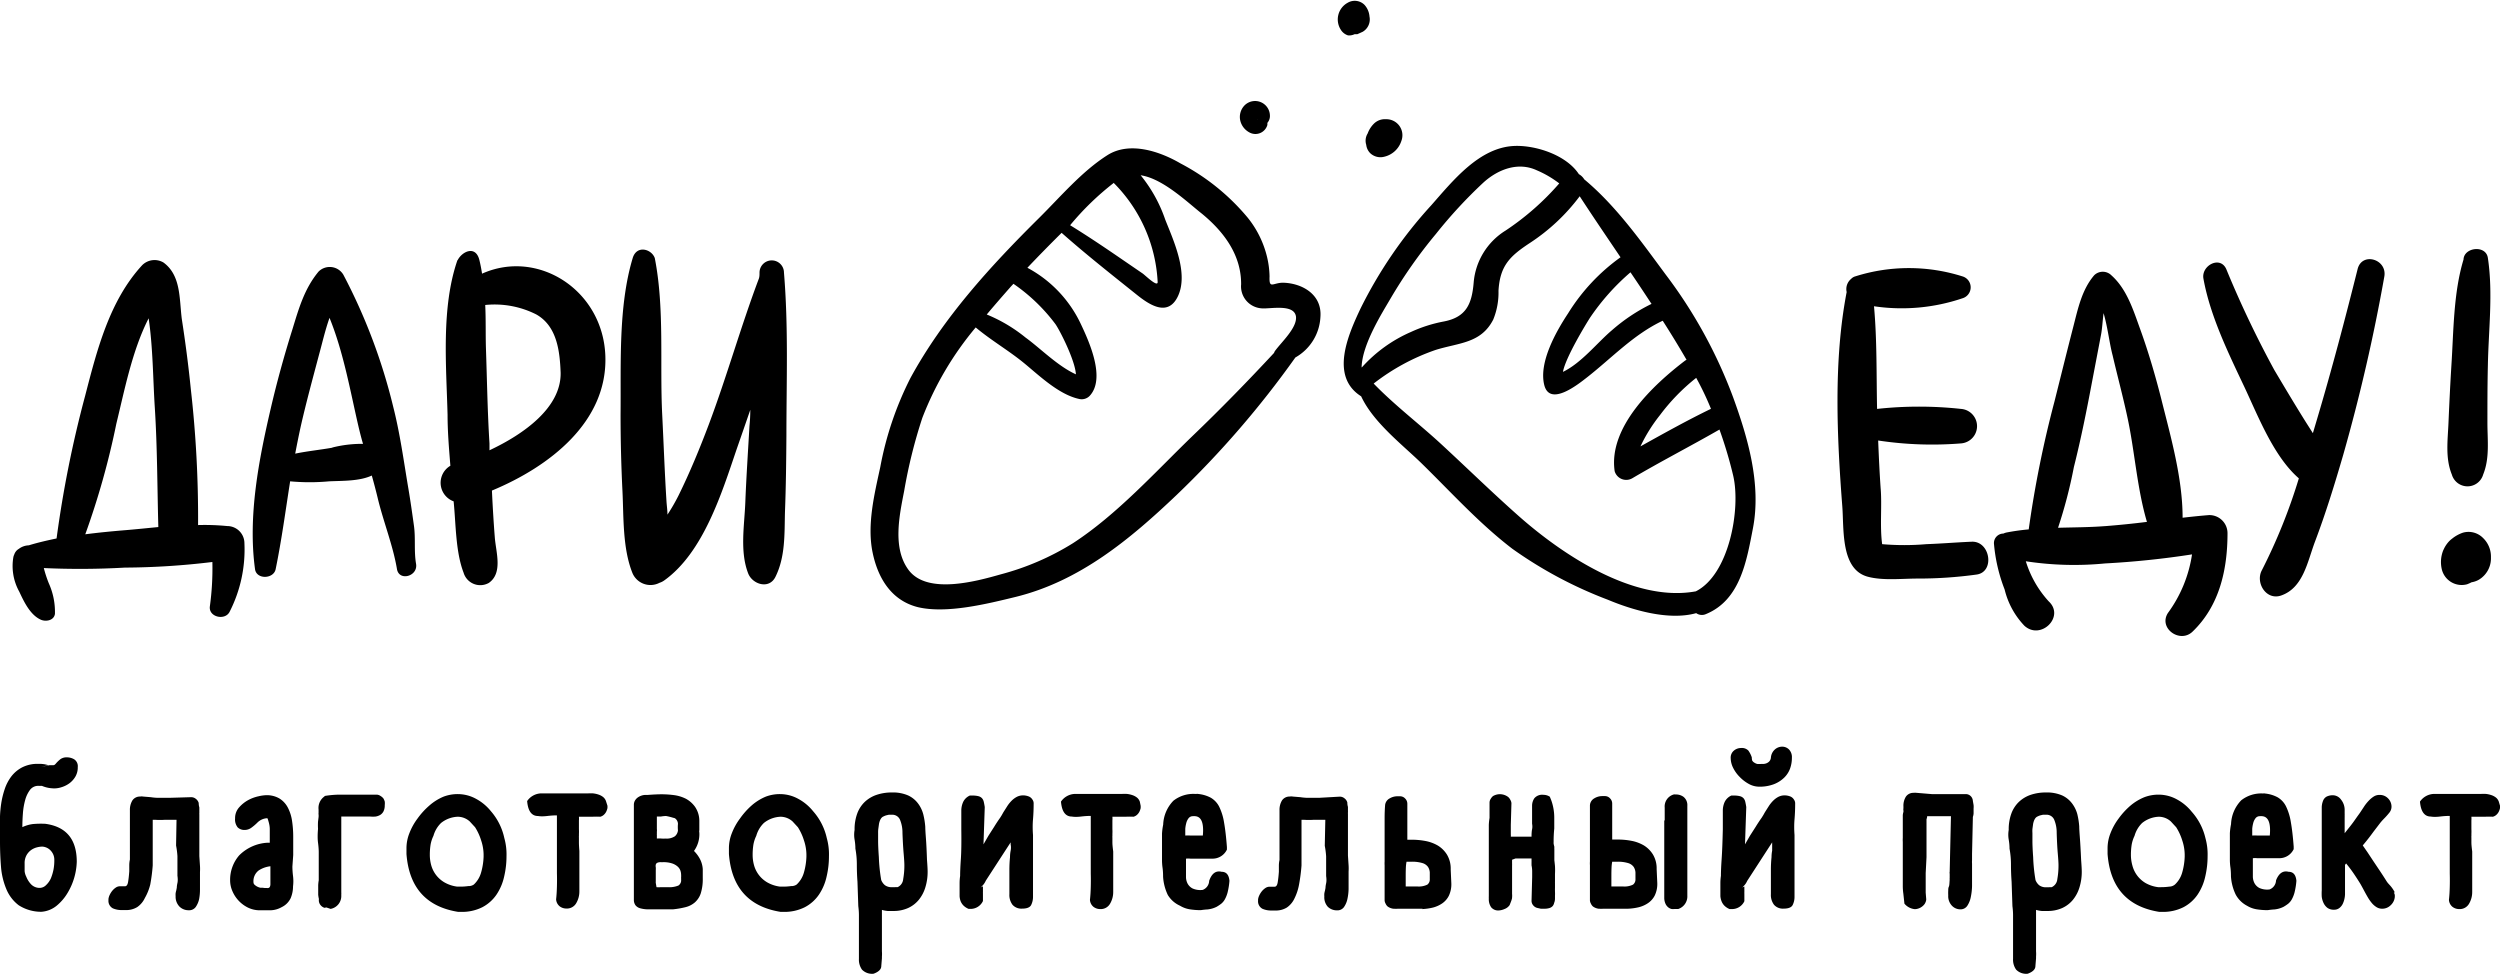 <svg xmlns="http://www.w3.org/2000/svg" viewBox="0 0 276.16 107.58"><title>logo</title><g data-name="Верхняя фрональная часть"><path d="M25.1 58.11a25.87 25.87 0 0 0-3.22-.11 126 126 0 0 0-.8-15c-.26-2.6-.6-5.19-1-7.78C19.8 33 20 30.42 18.06 29a1.93 1.93 0 0 0-2.36.3c-3.63 3.94-5 9.42-6.31 14.48a124.32 124.32 0 0 0-3.14 15.7c-1 .21-2.07.45-3.07.76a1.92 1.92 0 0 0-1.1.39 1.12 1.12 0 0 0-.5.61 1.49 1.49 0 0 0-.1.28 5.82 5.82 0 0 0 .65 3.84c.52 1.11 1.2 2.56 2.37 3.09.55.25 1.46.11 1.57-.64a7.73 7.73 0 0 0-.68-3.38 13.28 13.28 0 0 1-.55-1.68 86.86 86.86 0 0 0 8.95-.05 83.25 83.25 0 0 0 9.67-.62 30.9 30.9 0 0 1-.28 4.92c-.14 1.17 1.67 1.58 2.18.59A15.13 15.13 0 0 0 27 60a1.9 1.9 0 0 0-1.9-1.89zm-11.32.46c-1.44.12-2.9.26-4.36.45a87.17 87.17 0 0 0 3.43-12.21c.9-3.67 1.74-8.07 3.57-11.65.48 3.26.48 6.77.68 9.86.28 4.4.27 8.8.39 13.2-1.24.12-2.49.25-3.7.35zM45.73 58.1c-.19-1.36-.38-2.72-.61-4.08-.52-3.06-.92-6.1-1.69-9.11a63.07 63.07 0 0 0-5.5-14.56 1.75 1.75 0 0 0-2.74-.35c-1.55 1.87-2.16 4-2.87 6.32-.91 2.9-1.72 5.82-2.41 8.79-1.32 5.68-2.54 11.89-1.74 17.76.16 1.17 2.06 1.1 2.28 0 .66-3.22 1.09-6.46 1.6-9.7a23.42 23.42 0 0 0 4.31 0c1.45-.07 3.34 0 4.71-.64.23.81.44 1.61.64 2.43.62 2.62 1.7 5.27 2.14 7.9.23 1.39 2.35.8 2.11-.58s-.04-2.8-.23-4.18zm-9-8.65c-1.35.24-2.76.38-4.12.66.19-1 .39-2 .62-3.05.6-2.63 1.31-5.24 2-7.84.37-1.34.69-2.76 1.17-4.11 1.54 3.78 2.29 8.07 3.18 11.92.16.68.33 1.36.52 2a13.31 13.31 0 0 0-3.41.41zM53.25 30.23c-.08-.51-.17-1-.3-1.52-.42-1.67-1.95-.91-2.41.06v-.06c-1.82 5.24-1.24 11.65-1.1 17.12 0 1.88.16 3.75.31 5.62a2.18 2.18 0 0 0 .36 3.93c.25 2.46.21 5.58 1.1 7.88A1.92 1.92 0 0 0 54 64.39c1.56-1.09.79-3.37.66-5s-.24-3.47-.32-5.2c6.37-2.65 12.79-7.59 12.53-14.87s-7.45-11.86-13.62-9.09zm.82 19.52v-.77c-.22-3.49-.27-7-.39-10.48-.05-1.59 0-3.21-.08-4.81a10.19 10.19 0 0 1 5.65 1.05c2.29 1.3 2.59 4.07 2.68 6.43.07 3.83-4.01 6.76-7.86 8.57zM83.9 30.12c0 .22 0 .44-.07.65-2 5.31-3.54 10.82-5.54 16.14-1 2.65-2.08 5.27-3.33 7.81a20.71 20.71 0 0 1-1.23 2.13c0-.51-.08-1-.11-1.52-.2-3.17-.31-6.35-.47-9.53-.28-5.65.27-11.74-.82-17.29-.35-1-2-1.48-2.44 0-1.61 5.36-1.28 11.73-1.34 17.29 0 2.83.07 5.65.21 8.47s0 6.25 1.09 9a2.16 2.16 0 0 0 3 1.11 1.85 1.85 0 0 0 .52-.26c4.33-3.09 6.36-9.66 8-14.49.49-1.41 1-2.87 1.51-4.36q0 .89-.09 1.78c-.16 2.82-.35 5.64-.46 8.46-.1 2.54-.62 5.42.32 7.84.47 1.19 2.29 1.79 3 .39 1.11-2.22 1-4.73 1.06-7.17.11-2.82.14-5.64.16-8.46 0-6 .23-12-.27-18a1.35 1.35 0 0 0-2.7.01zM141.73 31.23c-1.13 0-1.55.76-1.49-.7a10.07 10.07 0 0 0-.28-2.16 11 11 0 0 0-2.13-4.32 24.31 24.31 0 0 0-7.43-6c-2.26-1.32-5.61-2.47-8.07-.91-2.83 1.8-5.18 4.59-7.55 6.94-5.35 5.3-10.57 11-14.2 17.66a36.25 36.25 0 0 0-3.34 9.85c-.65 3-1.49 6.4-.84 9.48.59 2.82 2.08 5.27 5 6 3.17.75 7.66-.37 10.78-1.13 7.09-1.74 12.65-6.37 17.81-11.28a105.75 105.75 0 0 0 13.1-15.17 5.45 5.45 0 0 0 2.77-4.49c.19-2.48-2.03-3.72-4.13-3.77zm-18.68-11a16.67 16.67 0 0 1 4.83 10.93c0 .61-1.37-.75-1.66-.95l-2.6-1.78c-1.78-1.22-3.57-2.42-5.41-3.55a30.39 30.39 0 0 1 4.84-4.69zm-11.38 11.42l.28-.3a19.74 19.74 0 0 1 4.65 4.47c.52.76 2.16 4 2.25 5.53-2-.9-3.92-2.87-5.56-4.06a17 17 0 0 0-4.29-2.55c.89-1.06 1.79-2.09 2.67-3.09zm29.17 7.12a.67.67 0 0 0-.1.21c-2.91 3.13-5.89 6.19-9 9.17-4.14 4-8.35 8.69-13.21 11.85a29.17 29.17 0 0 1-8 3.45c-2.74.78-8.14 2.26-10.18-.51-1.78-2.42-1-6-.47-8.72a56.16 56.16 0 0 1 2-8.05 35.24 35.24 0 0 1 5.9-10c1.65 1.39 3.61 2.53 5.28 3.89s3.84 3.49 6.1 4a1.23 1.23 0 0 0 1.19-.31c1.81-1.9 0-5.93-.94-7.92a13.6 13.6 0 0 0-5.92-6.25c1.24-1.31 2.5-2.59 3.78-3.86 2.7 2.39 5.52 4.61 8.33 6.86 1.45 1.16 3.44 2.42 4.52.14 1.19-2.53-.48-6.13-1.4-8.45a15.89 15.89 0 0 0-2.72-4.91c2.46.36 5.18 3 6.76 4.24 2.44 2 4.36 4.57 4.34 7.81a2.43 2.43 0 0 0 2.25 2.65c.87.1 3.62-.55 3.81.92.13 1.24-1.62 2.82-2.32 3.79zM138 14.62a1.37 1.37 0 0 0 2-.82v-.23a1.15 1.15 0 0 0 .28-.83 1.64 1.64 0 0 0-2.81-1.09 1.83 1.83 0 0 0-.45 1.73 2 2 0 0 0 .98 1.24zm.87-1.43s.03-.02.05.01zM150.92 16a1.56 1.56 0 0 0 .44.92 1.64 1.64 0 0 0 1.52.4 2.61 2.61 0 0 0 1.92-1.75 1.77 1.77 0 0 0-1.71-2.4 1.71 1.71 0 0 0-1.31.48 2.92 2.92 0 0 0-.7 1.09 1.52 1.52 0 0 0-.16 1.26zM149.63 3.78H149.93l.38-.17.22-.1a1.58 1.58 0 0 0 .75-1.68 2.16 2.16 0 0 0-.55-1.29 1.52 1.52 0 0 0-1.85-.24 2.1 2.1 0 0 0-.76 3 1.45 1.45 0 0 0 .79.61 1.4 1.4 0 0 0 .72-.13zM184 30.33c-2.71-3.66-5.48-7.59-9-10.52a1.6 1.6 0 0 0-.59-.57c-1.38-2.11-4.72-3.19-7.05-3.12-3.94.11-6.9 3.89-9.27 6.57a49.12 49.12 0 0 0-7.8 11.39c-1.42 3-3.38 7.52.07 9.7 1.34 2.89 4.57 5.35 6.7 7.43 3.24 3.17 6.36 6.63 10 9.41a46.51 46.51 0 0 0 10.55 5.63c2.65 1.11 6.68 2.34 9.76 1.48a1.08 1.08 0 0 0 1.06.11c3.79-1.54 4.5-5.83 5.2-9.45.95-4.87-.54-10-2.2-14.55A53 53 0 0 0 184 30.33zm5 14.83c-2.64 1.28-5.22 2.72-7.79 4.15a17.69 17.69 0 0 1 2.16-3.46 22.11 22.11 0 0 1 4-4.11q.92 1.67 1.63 3.42zm-6.59-11.58a19.78 19.78 0 0 0-4.35 2.9c-1.64 1.39-3.36 3.61-5.41 4.6.28-1.58 2.55-5.3 3-6a25.27 25.27 0 0 1 4.46-5q1.18 1.74 2.33 3.5zm-32 7c.05-2.56 2.35-6.14 3.21-7.63a53.14 53.14 0 0 1 5-7.11 52.06 52.06 0 0 1 5.25-5.68c1.6-1.45 3.83-2.32 5.91-1.34a11.31 11.31 0 0 1 2.46 1.44 29.31 29.31 0 0 1-5.93 5.21 7.48 7.48 0 0 0-3.52 5.72c-.2 2.41-.83 3.86-3.34 4.33a15.47 15.47 0 0 0-3.59 1.15 15.66 15.66 0 0 0-5.42 3.91zm36.87 24.75c-6.83 1.23-14.76-4.1-19.6-8.4-2.89-2.56-5.66-5.27-8.5-7.89-2.44-2.25-5.13-4.28-7.44-6.67a23.63 23.63 0 0 1 6.86-3.72c2.57-.8 5-.71 6.35-3.35a7.89 7.89 0 0 0 .58-3.18c.16-2.77 1.26-3.82 3.42-5.25a21.68 21.68 0 0 0 5.55-5.19c1.47 2.26 3 4.5 4.51 6.74a21.57 21.57 0 0 0-5.79 6.19c-1.32 2-3.25 5.39-2.64 7.9s3.86-.15 4.75-.84c2.75-2.16 5.15-4.74 8.34-6.24q1.36 2.12 2.63 4.31l-.15.09c-3.53 2.69-8.49 7.34-7.79 12.21a1.33 1.33 0 0 0 1.95.79c3.17-1.87 6.44-3.55 9.63-5.38a47.22 47.22 0 0 1 1.52 5.11c.85 3.68-.46 10.94-4.15 12.77zM217.8 59.84c-1.67.07-3.33.21-5 .27a28.71 28.71 0 0 1-4.89 0c-.27-2 0-4.3-.17-6.22-.12-1.74-.2-3.48-.27-5.23a39.74 39.74 0 0 0 9.15.32 1.91 1.91 0 0 0 0-3.81 42.83 42.83 0 0 0-9.27 0c-.08-3.76 0-7.59-.34-11.34a20.86 20.86 0 0 0 9.77-.88 1.26 1.26 0 0 0 0-2.42 19.6 19.6 0 0 0-11.84 0 1 1 0 0 0-.46.28 1.46 1.46 0 0 0-.49 1.45c-1.47 7.61-1.07 16.05-.48 23.71.19 2.51-.19 6.91 2.79 7.73 1.67.46 3.8.21 5.52.21a46.77 46.77 0 0 0 6.5-.44c2.07-.26 1.55-3.72-.52-3.63zM244 56.9c-1 .08-1.94.18-2.9.29 0-4.4-1.33-9-2.37-13.17-.66-2.59-1.41-5.16-2.32-7.67-.76-2.1-1.47-4.42-3.18-5.94a1.35 1.35 0 0 0-1.9 0c-1.37 1.61-1.79 3.69-2.31 5.7-.71 2.75-1.39 5.51-2.08 8.26a119.88 119.88 0 0 0-2.84 14.11 23.73 23.73 0 0 0-2.44.34 1.41 1.41 0 0 0-.35.12 1.05 1.05 0 0 0-1.05 1.11 18.2 18.2 0 0 0 1.18 5.07 8.8 8.8 0 0 0 2.18 4c1.81 1.65 4.51-1 2.69-2.69a11.62 11.62 0 0 1-2.53-4.43 35.21 35.21 0 0 0 8.75.24 95.53 95.53 0 0 0 9.61-1 14.56 14.56 0 0 1-2.66 6.47c-1.08 1.68 1.31 3.39 2.7 2.08 3-2.87 3.88-6.88 3.88-10.9A2 2 0 0 0 244 56.9zm-11.5 1.22c-1.69.13-3.42.13-5.16.18a52.79 52.79 0 0 0 1.75-6.71c.78-3.1 1.41-6.24 2-9.38l1-5.24c.13-.67.17-1.54.28-2.38.46 1.57.65 3.36 1 4.67.53 2.28 1.14 4.53 1.63 6.82.81 3.72 1.06 7.86 2.16 11.57-1.51.19-3.07.35-4.63.47zM260.43 29.73c-1.39 5.55-2.85 11.09-4.48 16.57l-.46 1.55-.77-1.21c-1.19-1.9-2.34-3.83-3.48-5.75a114.21 114.21 0 0 1-5.32-11.17c-.69-1.52-2.78-.37-2.52 1.06.75 4.15 2.76 8.23 4.54 12 1.51 3.21 3.23 7.66 6 10.06A61.71 61.71 0 0 1 249.85 63c-.73 1.37.48 3.36 2.14 2.78 2.44-.85 2.9-3.74 3.73-5.94 1.19-3.14 2.18-6.36 3.12-9.59a198.34 198.34 0 0 0 4.54-19.69c.35-1.93-2.47-2.77-2.95-.83zM274.3 52.42c.74-1.82.47-3.79.47-5.73 0-2.1 0-4.2.05-6.3.07-3.92.59-8 0-11.9-.21-1.46-2.64-1.19-2.69.18-1.12 3.7-1.09 7.89-1.34 11.72-.13 2.1-.23 4.2-.32 6.3-.08 1.94-.37 3.9.37 5.73a1.8 1.8 0 0 0 3.46 0zM274.29 59.43a2.25 2.25 0 0 0-2.22-.59 3.89 3.89 0 0 0-1.21.67 2.44 2.44 0 0 0-.34.3 3.31 3.31 0 0 0-.52.75l-.11.23a3.47 3.47 0 0 0-.14 2.17 2.26 2.26 0 0 0 2.78 1.58 5.18 5.18 0 0 0 .49-.22 2.35 2.35 0 0 0 .8-.28 2.75 2.75 0 0 0 1.34-2.28v-.22a2.85 2.85 0 0 0-.87-2.11zM5.44 84.53h.42a.3.3 0 0 0 .2-.07 1 1 0 0 0 .15-.16 3.64 3.64 0 0 1 .48-.45 1.17 1.17 0 0 1 .72-.19 1.57 1.57 0 0 1 .79.22.91.91 0 0 1 .39.86 2 2 0 0 1-.27 1.06 2.47 2.47 0 0 1-.66.73 2.9 2.9 0 0 1-.84.42 2.64 2.64 0 0 1-.78.14 3.87 3.87 0 0 1-.68-.06 3.58 3.58 0 0 1-.73-.22h-.32a1.13 1.13 0 0 0-1 .45 3.31 3.31 0 0 0-.53 1.12 7.5 7.5 0 0 0-.25 1.48q-.06.8-.06 1.51a3.88 3.88 0 0 1 1.14-.34A9.92 9.92 0 0 1 5 91q3.48.47 3.48 4.2a7.1 7.1 0 0 1-1 3.41 5.39 5.39 0 0 1-1.2 1.42 3 3 0 0 1-1.71.69 4.59 4.59 0 0 1-2.5-.72 4.28 4.28 0 0 1-1.38-1.81 8 8 0 0 1-.58-2.45Q0 94.37 0 92.94v-1.63-1.13a12.6 12.6 0 0 1 .14-1.46 9.29 9.29 0 0 1 .38-1.55 4.85 4.85 0 0 1 .73-1.4 3.63 3.63 0 0 1 1.19-1 3.7 3.7 0 0 1 1.78-.39 3.44 3.44 0 0 1 1.11.14l-.8.21zM2.9 96.84a2.63 2.63 0 0 0 .51.82 1.31 1.31 0 0 0 1 .42 1 1 0 0 0 .68-.31 2.31 2.31 0 0 0 .54-.77 5.34 5.34 0 0 0 .29-1A5.39 5.39 0 0 0 6 95a1.46 1.46 0 0 0-.14-.66 1.55 1.55 0 0 0-.35-.47 1.35 1.35 0 0 0-.45-.27 1.26 1.26 0 0 0-.4-.08 2.39 2.39 0 0 0-.57.08 1.94 1.94 0 0 0-.64.29 1.76 1.76 0 0 0-.52.58 1.83 1.83 0 0 0-.21.93v.82a1.73 1.73 0 0 0 .18.62zM19.5 90.56h-1.32a7.55 7.55 0 0 1-1 0h-.31v5.04a19.35 19.35 0 0 1-.27 2.1 5.73 5.73 0 0 1-.6 1.5 2.48 2.48 0 0 1-.84 1 2.31 2.31 0 0 1-1.28.33h-.47a2.41 2.41 0 0 1-.94-.19.93.93 0 0 1-.49-.89v-.14a1.45 1.45 0 0 1 .14-.46 2.17 2.17 0 0 1 .29-.46 1.82 1.82 0 0 1 .39-.35.83.83 0 0 1 .47-.14h.54q.26 0 .34-.48t.13-1.17v-.66q0-.33.07-.64v-5.43a2 2 0 0 1 .28-1.11 1 1 0 0 1 .85-.42 1 1 0 0 1 .33 0l.85.07a5.77 5.77 0 0 0 .75.07h1.31l2.4-.07a.81.81 0 0 1 .52.19.86.86 0 0 1 .31.45q0 .26.07.49v.47a.75.75 0 0 1 0 .12 1.17 1.17 0 0 0 0 .19v4.6l.07 1.07a5.28 5.28 0 0 1 0 .69V98.26A5.65 5.65 0 0 1 22 99.3a2.45 2.45 0 0 1-.38.89.89.89 0 0 1-.78.36 1.42 1.42 0 0 1-1-.39A1.55 1.55 0 0 1 19.4 99a2 2 0 0 1 0-.33 2.7 2.7 0 0 1 .07-.31l.06-.31q0-.19.07-.51t0-.8v-1.17-1a9.36 9.36 0 0 0-.15-1.17zM32.3 95.71q0 .49.07 1.07t0 1.12a3.38 3.38 0 0 1-.26 1.31 2.11 2.11 0 0 1-1 1 2.63 2.63 0 0 1-1.15.34h-1.43a3 3 0 0 1-1.25-.35 3.6 3.6 0 0 1-1.62-1.79 3 3 0 0 1-.24-1.15 4.12 4.12 0 0 1 1-2.77 4.78 4.78 0 0 1 3.14-1.4h.24v-.68-.82q0-.35-.11-.75t-.15-.45h-.12a1.65 1.65 0 0 0-1 .49 5.59 5.59 0 0 1-.62.53 1.27 1.27 0 0 1-.77.27 1.06 1.06 0 0 1-.77-.28 1.38 1.38 0 0 1-.29-1 1.76 1.76 0 0 1 .45-1.22 3.73 3.73 0 0 1 1-.8 4.34 4.34 0 0 1 1.14-.42 4.57 4.57 0 0 1 .82-.12 2.77 2.77 0 0 1 1.48.36 2.6 2.6 0 0 1 .93 1 4.58 4.58 0 0 1 .47 1.47 11.65 11.65 0 0 1 .13 1.78v2zm-3.08 2.38h.21a.69.69 0 0 0 .22 0 .24.24 0 0 0 .16-.13.68.68 0 0 0 .06-.32v-.36V96.17v-.48a3 3 0 0 0-1.29.46 1.49 1.49 0 0 0-.58 1.31.37.37 0 0 0 .13.28 1.28 1.28 0 0 0 .29.2 1.38 1.38 0 0 0 .33.12h.24zM35.84 100.28a.93.93 0 0 1-.49-.38.84.84 0 0 1-.12-.59 3.3 3.3 0 0 1-.08-.47v-.28-.77a4 4 0 0 1 .06-.55v-.65-1.33-.52-.59q0-.45-.08-1.06t0-1.53a7.29 7.29 0 0 1 0-.8l.06-.49a1.62 1.62 0 0 0 0-.31.33.33 0 0 1 0-.14v-.26a.34.34 0 0 0 0-.07.3.3 0 0 1 0-.07 1.55 1.55 0 0 1 .52-1.34l.19-.16a10.5 10.5 0 0 1 1.55-.14h4.16a.77.77 0 0 1 .4.13 1.33 1.33 0 0 1 .33.27 1.44 1.44 0 0 1 .16.36 1.51 1.51 0 0 1 0 .4 1.45 1.45 0 0 1-.14.69 1 1 0 0 1-.36.39 1.48 1.48 0 0 1-.51.18 3.56 3.56 0 0 1-.59 0H37.7v8.39a1.12 1.12 0 0 1 0 .21v.14a1.44 1.44 0 0 1-1.18 1.46l-.47-.16zM55.71 92.58a6.67 6.67 0 0 1 .24 2 9.76 9.76 0 0 1-.26 2.25 5.78 5.78 0 0 1-.85 2 4.31 4.31 0 0 1-1.55 1.38 5 5 0 0 1-2.37.52h-.31q-5.29-.85-5.71-6.4v-.66a4.54 4.54 0 0 1 .33-1.65 6.72 6.72 0 0 1 .89-1.6A8.2 8.2 0 0 1 47.41 89 5.71 5.71 0 0 1 49 88a4.38 4.38 0 0 1 1.6-.28 4.18 4.18 0 0 1 2 .53 5.34 5.34 0 0 1 1.62 1.35 6.64 6.64 0 0 1 1.49 2.98zm-3.37 5.13a2.85 2.85 0 0 0 .79-1.28 7.16 7.16 0 0 0 .29-1.8v-.26a5.09 5.09 0 0 0-.27-1.53 6 6 0 0 0-.67-1.46l-.59-.64a2 2 0 0 0-1.32-.52 3.13 3.13 0 0 0-1.85.69 3.19 3.19 0 0 0-.84 1.42 3.68 3.68 0 0 0-.32 1 7.14 7.14 0 0 0-.08 1.08 4.3 4.3 0 0 0 .16 1.19 3.16 3.16 0 0 0 1.47 1.88 3.77 3.77 0 0 0 1.4.46H50.84a6.18 6.18 0 0 0 .89-.06 1 1 0 0 0 .61-.17zM67.1 89a1.5 1.5 0 0 1 0 .27 1.79 1.79 0 0 1-.12.36 1.16 1.16 0 0 1-.25.35.93.93 0 0 1-.42.24 8.16 8.16 0 0 0-.85 0h-1.51a2.31 2.31 0 0 1 0 .42v.94a5.45 5.45 0 0 1 0 .57 1.22 1.22 0 0 1 0 .19 1.17 1.17 0 0 0 0 .19q0 .21 0 .53T64 94v4.45a2.53 2.53 0 0 1-.35 1.32 1.18 1.18 0 0 1-1.1.59 1.21 1.21 0 0 1-.72-.24 1.07 1.07 0 0 1-.4-.78q.07-.61.09-1.41t0-1.48V94.73v-1-1.86-1.29-.51h-.09q-.4 0-1 .07t-1 0q-1.06 0-1.2-1.65a1.93 1.93 0 0 1 1.55-.85h5.2a4.78 4.78 0 0 1 .54 0 2.92 2.92 0 0 1 .59.13 1.66 1.66 0 0 1 .51.27 1 1 0 0 1 .32.46zM74.33 100.45h-2.62a3.37 3.37 0 0 1-1-.12 1 1 0 0 1-.51-.33 1 1 0 0 1-.18-.54v-2.92-.73-.91-1.19-1.14-3.66a.93.93 0 0 1 .13-.49 1.1 1.1 0 0 1 .32-.34 1.54 1.54 0 0 1 .41-.2 1.44 1.44 0 0 1 .44-.07h.24q.94-.07 1.53-.07a10.47 10.47 0 0 1 1.35.09 4.11 4.11 0 0 1 1.34.41 3 3 0 0 1 1 .89 2.75 2.75 0 0 1 .47 1.52v1.06a.56.56 0 0 0 0 .26 3.14 3.14 0 0 1-.59 2.03 3.67 3.67 0 0 1 .66.89 2.83 2.83 0 0 1 .31 1.11v1a5.27 5.27 0 0 1-.22 1.68 2.29 2.29 0 0 1-.65 1 2.48 2.48 0 0 1-1 .52 9.52 9.52 0 0 1-1.43.25zM72.52 98a2.33 2.33 0 0 0 .48 0h.75a2.65 2.65 0 0 0 1.19-.18.69.69 0 0 0 .3-.65V97a.54.54 0 0 1 0-.11 1.39 1.39 0 0 0 0-.23 1.56 1.56 0 0 0-.08-.49 1.1 1.1 0 0 0-.32-.46 1.73 1.73 0 0 0-.62-.34 3.06 3.06 0 0 0-1-.13h-.21a.88.88 0 0 0-.41.07.32.32 0 0 0-.16.2.68.68 0 0 0 0 .29 2.16 2.16 0 0 1 0 .32v1.24a1 1 0 0 0 0 .17zm.48-7.8h-.44v1.38a1.07 1.07 0 0 1 0 .29v.26a.49.49 0 0 0 0 .12.52.52 0 0 1 0 .12v.26a3.12 3.12 0 0 1 .52 0 2.32 2.32 0 0 0 .41 0 1.67 1.67 0 0 0 1.06-.25 1 1 0 0 0 .34-.65 3.91 3.91 0 0 1 0-.72.77.77 0 0 0-.35-.63l-.26-.07a7 7 0 0 0-.7-.17 3.2 3.2 0 0 0-.58.06zM91.33 92.58a6.67 6.67 0 0 1 .24 2 9.76 9.76 0 0 1-.26 2.25 5.78 5.78 0 0 1-.85 2 4.31 4.31 0 0 1-1.55 1.38 5 5 0 0 1-2.37.52h-.31q-5.29-.85-5.71-6.4v-.66a4.54 4.54 0 0 1 .33-1.65 6.72 6.72 0 0 1 .89-1.6A8.2 8.2 0 0 1 83 89a5.71 5.71 0 0 1 1.59-1 4.38 4.38 0 0 1 1.6-.28 4.18 4.18 0 0 1 2 .53 5.34 5.34 0 0 1 1.62 1.35 6.64 6.64 0 0 1 1.52 2.98zM88 97.71a2.85 2.85 0 0 0 .79-1.28 7.16 7.16 0 0 0 .29-1.8v-.26a5.09 5.09 0 0 0-.27-1.53 6 6 0 0 0-.67-1.46l-.59-.64a2 2 0 0 0-1.32-.52 3.13 3.13 0 0 0-1.85.69 3.19 3.19 0 0 0-.84 1.42 3.68 3.68 0 0 0-.32 1 7.14 7.14 0 0 0-.08 1.08 4.3 4.3 0 0 0 .16 1.19 3.16 3.16 0 0 0 1.47 1.88 3.77 3.77 0 0 0 1.4.46H86.5a6.18 6.18 0 0 0 .89-.06 1 1 0 0 0 .61-.17zM102.4 95q.07.9.07 1.29a5.8 5.8 0 0 1-.25 1.72 4 4 0 0 1-.72 1.38 3.29 3.29 0 0 1-1.18.91 3.86 3.86 0 0 1-1.65.33h-.61a3.23 3.23 0 0 1-.64-.12v4.58a3.52 3.52 0 0 1 0 .58v.19l-.07.85q0 .54-.85.85a1.54 1.54 0 0 1-1.28-.45 1.89 1.89 0 0 1-.34-1.18v-.28-1.18-2.38q0-.54 0-1t-.07-1l-.09-2.68q-.07-.94-.07-1.87a9.69 9.69 0 0 0-.16-1.8q0-.47-.09-1t0-1.06a5.07 5.07 0 0 1 .31-1.86 3.39 3.39 0 0 1 .86-1.28 3.56 3.56 0 0 1 1.3-.75 5.15 5.15 0 0 1 1.64-.25 4.21 4.21 0 0 1 1.81.33 2.87 2.87 0 0 1 1.08.87A3.44 3.44 0 0 1 102 90a8.27 8.27 0 0 1 .21 1.34q0 .33.07 1.25t.12 2.41zm-3.25 3a1.06 1.06 0 0 0 .62-.89 8.51 8.51 0 0 0 .13-1.53q0-.4-.08-1.31T99.69 92a3.68 3.68 0 0 0-.25-1.39.92.92 0 0 0-.93-.61h-.33l-.26.06a1.66 1.66 0 0 0-.33.13q-.35.14-.49.8l-.08.58A3.14 3.14 0 0 0 97 92q0 .24 0 .89t.08 1.77a18.83 18.83 0 0 0 .26 2.54 1.41 1.41 0 0 0 .41.58 1.21 1.21 0 0 0 .79.22h.2zM106.19 91.62v-.92-1.2a2.32 2.32 0 0 1 .19-.88 1.47 1.47 0 0 1 .75-.74h.28a2.54 2.54 0 0 1 .67.07.82.82 0 0 1 .39.22.88.88 0 0 1 .2.4q.06.25.11.58l-.14 4.12.27-.47.27-.47.64-1q.33-.54.66-1 .09-.14.18-.29l.18-.32.42-.66a3.6 3.6 0 0 1 .48-.6 2.39 2.39 0 0 1 .59-.44 1.54 1.54 0 0 1 .72-.16 1.74 1.74 0 0 1 .64.14.86.86 0 0 1 .36.33.72.72 0 0 1 .13.47q0 .87-.07 1.7t0 1.74V99.05a2 2 0 0 1-.2.91q-.2.41-1 .41a1.3 1.3 0 0 1-1.06-.42 1.79 1.79 0 0 1-.35-1.18v-2.68a13.74 13.74 0 0 1 .07-1.41q0-.35.07-.71t0-.68v-.24l-2.75 4.24a1.8 1.8 0 0 1-.27.44l-.24.26-.07.06a1.26 1.26 0 0 1 .27-.14V98.5a2.07 2.07 0 0 0 0 .21v.82a1.5 1.5 0 0 1-1.39.87H107a1.74 1.74 0 0 1-.58-.38 1.48 1.48 0 0 1-.31-.48A2 2 0 0 1 106 99v-.62-.81q0-.39.06-.81 0-.71.08-1.86t.05-3.28zM126 89a1.5 1.5 0 0 1 0 .27 1.79 1.79 0 0 1-.12.36 1.16 1.16 0 0 1-.25.35.93.93 0 0 1-.42.24 8.16 8.16 0 0 0-.85 0h-1.48a2.31 2.31 0 0 1 0 .42v.94a5.45 5.45 0 0 1 0 .57 1.22 1.22 0 0 1 0 .19 1.17 1.17 0 0 0 0 .19q0 .21 0 .53t.09 1v4.45a2.53 2.53 0 0 1-.35 1.32 1.18 1.18 0 0 1-1.1.59 1.21 1.21 0 0 1-.72-.24 1.07 1.07 0 0 1-.4-.78q.07-.61.09-1.41t0-1.48V94.79v-1-1.86-1.29-.51h-.09q-.4 0-1 .07t-1 0q-1.06 0-1.2-1.65a1.93 1.93 0 0 1 1.55-.85h5.2a4.78 4.78 0 0 1 .54 0 2.92 2.92 0 0 1 .59.13 1.66 1.66 0 0 1 .51.27 1 1 0 0 1 .32.46zM134.94 96.3q.78 0 .87 1a7.74 7.74 0 0 1-.2 1.26 3.3 3.3 0 0 1-.31.79 1.66 1.66 0 0 1-.4.48 4.36 4.36 0 0 1-.51.34 2.89 2.89 0 0 1-1 .29 7.45 7.45 0 0 0-.75.08h-.12a8.14 8.14 0 0 1-1-.08 3 3 0 0 1-1.17-.41 3 3 0 0 1-1.35-1.19 5.43 5.43 0 0 1-.52-2q0-.57-.06-1t-.06-.88v-.89-1-1a7 7 0 0 1 .13-1 4 4 0 0 1 1.13-2.64 3.57 3.57 0 0 1 2.38-.75h.16a.58.58 0 0 1 .21 0h-.07a3.72 3.72 0 0 1 1.45.42 2.39 2.39 0 0 1 .93 1 6.2 6.2 0 0 1 .54 1.77q.19 1.08.31 2.68v.28a1.75 1.75 0 0 1-1.62 1h-2.41a2.4 2.4 0 0 0-.49 0v2.05a1.61 1.61 0 0 0 .18.71 1.3 1.3 0 0 0 .54.53 2.09 2.09 0 0 0 1.13.16 1.11 1.11 0 0 0 .71-1q.43-1.23 1.37-1zm-4-4a3.56 3.56 0 0 1 .58 0h1.35q.19-2.07-.85-2.14a.7.7 0 0 0-.24 0 .58.58 0 0 0-.48.22 1.45 1.45 0 0 0-.26.54 3.53 3.53 0 0 0-.11.64v.7zM146.4 90.56h-1.32a7.55 7.55 0 0 1-1 0h-.31v5.04a19.39 19.39 0 0 1-.27 2.1 5.76 5.76 0 0 1-.51 1.55 2.48 2.48 0 0 1-.84 1 2.31 2.31 0 0 1-1.28.33h-.47a2.4 2.4 0 0 1-.94-.19.93.93 0 0 1-.49-.89v-.14a1.44 1.44 0 0 1 .14-.46 2.18 2.18 0 0 1 .29-.46 1.82 1.82 0 0 1 .39-.35.83.83 0 0 1 .47-.14h.54q.26 0 .34-.48t.13-1.17v-.66q0-.33.07-.64v-5.48a2 2 0 0 1 .28-1.11 1 1 0 0 1 .85-.42 1 1 0 0 1 .33 0l.85.07a5.77 5.77 0 0 0 .75.07h1.31L148 88a.81.81 0 0 1 .52.19.86.86 0 0 1 .31.45q0 .26.07.49v.47a.76.76 0 0 1 0 .12 1.15 1.15 0 0 0 0 .19v4.6l.07 1.07a5.26 5.26 0 0 1 0 .69V98.2a5.61 5.61 0 0 1-.13 1.11 2.45 2.45 0 0 1-.38.89.89.89 0 0 1-.78.36 1.42 1.42 0 0 1-1-.39 1.55 1.55 0 0 1-.39-1.14 2 2 0 0 1 0-.33 2.7 2.7 0 0 1 .07-.31l.06-.31q0-.19.07-.51t0-.8V95.6v-1a9.36 9.36 0 0 0-.15-1.17zM157.16 100.38h-2.66a5.47 5.47 0 0 1-.6 0 1.36 1.36 0 0 1-.62-.25.91.91 0 0 1-.22-.31.83.83 0 0 1-.11-.35V99v-.26-.26-.67-.69V95.57a2.87 2.87 0 0 1 0-.4v-.26-.26-.66-2.14q0-.71 0-1.45T153 89a.94.94 0 0 1 .48-.79 1.7 1.7 0 0 1 .84-.25h.33a.76.76 0 0 1 .57.25.81.81 0 0 1 .24.57v3.98h.54a7.92 7.92 0 0 1 1.46.14 4.25 4.25 0 0 1 1.38.51 3.09 3.09 0 0 1 1 1 3 3 0 0 1 .41 1.63l.07 1.54a2.94 2.94 0 0 1-.28 1.38 2.26 2.26 0 0 1-.74.84 3.23 3.23 0 0 1-1 .45 6.12 6.12 0 0 1-1.2.17zm-1.88-3.57v1.11h1.25a2.16 2.16 0 0 0 1.14-.2.72.72 0 0 0 .27-.62v-.72a1.26 1.26 0 0 0-.2-.62 1.16 1.16 0 0 0-.61-.42 3.93 3.93 0 0 0-1.24-.15h-.52a4.53 4.53 0 0 0-.07.6q-.02.41-.02 1.02zM171.36 88.41a5.67 5.67 0 0 1 .33 1.93v1.18a13.78 13.78 0 0 0-.07 1.41V93a1.5 1.5 0 0 0 0 .19 3.1 3.1 0 0 0 .08.35 2.49 2.49 0 0 0 0 .28v1.2s.05.42.07.66a8.23 8.23 0 0 1 0 .87v.72a.56.56 0 0 1 0 .11.63.63 0 0 0 0 .13V98.09a3.15 3.15 0 0 0 0 .32v.09a4.17 4.17 0 0 1 0 .45v.31q0 .26-.09.47a.82.82 0 0 1-.16.35.79.79 0 0 1-.34.22 1.79 1.79 0 0 1-.6.08h-.38l-.4-.09a.82.82 0 0 1-.44-.29.76.76 0 0 1-.18-.48l.07-2.64q0-.26 0-.61t-.07-.68v-.2a.52.52 0 0 1 0-.11 1.24 1.24 0 0 0 0-.14v-.31h-1.77l-.38.14v.4a2.35 2.35 0 0 1 0 .26V98.74a2.18 2.18 0 0 1 0 .4c0 .13-.05.24-.08.35l-.19.49a1.2 1.2 0 0 1-.58.44 1.82 1.82 0 0 1-.58.15 1 1 0 0 1-.88-.35 1.55 1.55 0 0 1-.26-.94 2.79 2.79 0 0 1 0-.28v-.26-.48-.2s0-.05 0 0v-.65-1.86-.87-.87V92v-.88a6.59 6.59 0 0 1 .08-.77v-.85-.85a.76.76 0 0 1 .12-.39 1.2 1.2 0 0 1 .26-.32 1.51 1.51 0 0 1 .78-.21 1.53 1.53 0 0 1 .9.31 1 1 0 0 1 .24.32.84.84 0 0 1 .12.36l-.07 2.4v1.06a1.21 1.21 0 0 1 0 .24h2.29q0-.52.06-.81t0-.62v-1V89a1.47 1.47 0 0 1 .25-.82 1.12 1.12 0 0 1 1-.38 1.28 1.28 0 0 1 .71.21zM179.84 100.38h-2.66a5.47 5.47 0 0 1-.6 0 1.35 1.35 0 0 1-.62-.25.9.9 0 0 1-.22-.31.83.83 0 0 1-.11-.35V99v-.26-.26-.67-.69V95.57a2.87 2.87 0 0 1 0-.4v-.26-.26-.66-2.14-1.45-1.42a.94.94 0 0 1 .48-.79 1.69 1.69 0 0 1 .84-.25h.33a.75.75 0 0 1 .57.25.8.8 0 0 1 .24.57v3.98h.66a7.92 7.92 0 0 1 1.46.14 4.26 4.26 0 0 1 1.38.51 3.08 3.08 0 0 1 1 1A3 3 0 0 1 183 96l.07 1.54a2.94 2.94 0 0 1-.28 1.38 2.26 2.26 0 0 1-.74.84 3.24 3.24 0 0 1-1 .45 6.13 6.13 0 0 1-1.2.17zM178 96.81v1.11h1.25a2.16 2.16 0 0 0 1.14-.2.72.72 0 0 0 .27-.62v-.72a1.26 1.26 0 0 0-.2-.62 1.16 1.16 0 0 0-.61-.42 3.93 3.93 0 0 0-1.24-.15h-.52a4.48 4.48 0 0 0-.07.6q-.02.41-.02 1.02zm5.89-6.18v-.85-.27-.29a1.38 1.38 0 0 1 1-1.46.54.54 0 0 1 .19 0h.12a1.43 1.43 0 0 1 .75.25 1.16 1.16 0 0 1 .44 1V98.93a1.47 1.47 0 0 1-1 1.48H185a1.58 1.58 0 0 1-.36 0 .94.94 0 0 1-.37-.19 1.1 1.1 0 0 1-.29-.38 1.6 1.6 0 0 1-.14-.61v-8.6zM190.31 91.62v-.92-1.2a2.32 2.32 0 0 1 .19-.88 1.48 1.48 0 0 1 .75-.74h.28a2.54 2.54 0 0 1 .67.07.82.82 0 0 1 .39.22.88.88 0 0 1 .2.4q.06.25.11.58l-.14 4.12.27-.47.27-.47.64-1q.33-.54.66-1l.18-.29.18-.32.42-.66a3.61 3.61 0 0 1 .48-.6 2.39 2.39 0 0 1 .59-.44 1.54 1.54 0 0 1 .72-.16 1.74 1.74 0 0 1 .64.14.86.86 0 0 1 .36.33.72.72 0 0 1 .13.47q0 .87-.07 1.7t0 1.74V99.05a2 2 0 0 1-.2.91q-.2.41-1 .41a1.3 1.3 0 0 1-1.06-.42 1.79 1.79 0 0 1-.35-1.18v-2.68a13.69 13.69 0 0 1 .07-1.41q0-.35.07-.71v-.92L193 97.31a1.79 1.79 0 0 1-.27.44l-.24.26-.07.06a1.25 1.25 0 0 1 .27-.14V98.52a2 2 0 0 0 0 .21v.82a1.5 1.5 0 0 1-1.39.87h-.24a1.74 1.74 0 0 1-.58-.38 1.48 1.48 0 0 1-.31-.48 2 2 0 0 1-.13-.57v-.62-.81q0-.39.06-.81 0-.71.08-1.86t.13-3.27zm3.24-7.62a.62.62 0 0 0 .25.25 1 1 0 0 0 .32.14 2.35 2.35 0 0 0 .39 0h.24a1.08 1.08 0 0 0 .34-.06.91.91 0 0 0 .33-.2.72.72 0 0 0 .2-.42 1.34 1.34 0 0 1 .44-.92 1.21 1.21 0 0 1 .79-.31 1.06 1.06 0 0 1 .77.31 1.22 1.22 0 0 1 .32.92 3.48 3.48 0 0 1-.21 1.21 2.69 2.69 0 0 1-.66 1 3.38 3.38 0 0 1-1.13.71 4.4 4.4 0 0 1-1.62.27 2.39 2.39 0 0 1-1.15-.31 4.19 4.19 0 0 1-1-.77 3.82 3.82 0 0 1-.72-1 2.46 2.46 0 0 1-.27-1.06 1 1 0 0 1 .35-.84 1.19 1.19 0 0 1 .78-.29 1 1 0 0 1 .82.28 2.81 2.81 0 0 1 .38.75 1.55 1.55 0 0 0 .04.34zM215.51 90.16h-2.63c0 .17-.06.29-.07.35V94.68l-.09 1.76v2.16l.06.75a.9.9 0 0 1-.08.32.91.91 0 0 1-.18.29 1.4 1.4 0 0 1-1 .47 1.71 1.71 0 0 1-1.15-.61l-.12-1.11a6 6 0 0 1-.06-.86q0-.6 0-1.07t0-.6v-.55V93a3.23 3.23 0 0 1 0-.44v-1.84-.67a1.74 1.74 0 0 1 .07-.36.7.7 0 0 0 0-.16.62.62 0 0 1 0-.24v-.21a1.9 1.9 0 0 1 .28-1.09 1 1 0 0 1 .85-.41 1.39 1.39 0 0 1 .33 0l1.67.14h3.74a.77.77 0 0 1 .55.21.8.8 0 0 1 .25.54l.08.46a2.25 2.25 0 0 1 0 .39v.53a1.34 1.34 0 0 1-.08.39v.09l-.09 4v.69a2.76 2.76 0 0 0 0 .39v2.46a6.38 6.38 0 0 1-.13 1.18 2.69 2.69 0 0 1-.39 1 .89.89 0 0 1-.79.4 1.28 1.28 0 0 1-.91-.4 1.53 1.53 0 0 1-.41-1.15 4.67 4.67 0 0 1 0-.53c0-.13 0-.28.07-.43s.06-.47.09-.75a1.13 1.13 0 0 1 0-.22v-.46a.46.46 0 0 1 0-.21zM229.89 95q.07.9.07 1.29a5.79 5.79 0 0 1-.25 1.72 4 4 0 0 1-.72 1.38 3.29 3.29 0 0 1-1.18.91 3.86 3.86 0 0 1-1.65.33h-.61a3.23 3.23 0 0 1-.64-.12v4.58a3.5 3.5 0 0 1 0 .58v.19l-.07.85q0 .54-.85.85a1.54 1.54 0 0 1-1.28-.45 1.89 1.89 0 0 1-.34-1.18v-.28-1.18-2.38q0-.54 0-1t-.07-1l-.09-2.68q-.07-.94-.07-1.87a9.69 9.69 0 0 0-.16-1.8q0-.47-.09-1t0-1.06a5.07 5.07 0 0 1 .31-1.86 3.39 3.39 0 0 1 .86-1.28 3.56 3.56 0 0 1 1.29-.75 5.15 5.15 0 0 1 1.64-.25 4.21 4.21 0 0 1 1.81.33 2.87 2.87 0 0 1 1.08.87 3.44 3.44 0 0 1 .59 1.2 8.23 8.23 0 0 1 .21 1.34q0 .33.07 1.25t.14 2.47zm-3.25 3a1.07 1.07 0 0 0 .62-.89 8.5 8.5 0 0 0 .13-1.53q0-.4-.08-1.31t-.12-2.27a3.69 3.69 0 0 0-.25-1.39.92.92 0 0 0-.94-.61h-.33l-.26.06a1.66 1.66 0 0 0-.33.13q-.35.14-.49.8l-.08.58a3.14 3.14 0 0 0 0 .44q0 .24 0 .89t.08 1.77a18.88 18.88 0 0 0 .26 2.54 1.41 1.41 0 0 0 .41.58 1.21 1.21 0 0 0 .79.22h.2zM243.62 92.58a6.67 6.67 0 0 1 .24 2 9.76 9.76 0 0 1-.26 2.25 5.78 5.78 0 0 1-.85 2 4.32 4.32 0 0 1-1.55 1.38 5 5 0 0 1-2.37.52h-.31q-5.29-.85-5.71-6.4v-.66a4.55 4.55 0 0 1 .33-1.65 6.73 6.73 0 0 1 .89-1.6 8.21 8.21 0 0 1 1.3-1.42 5.72 5.72 0 0 1 1.55-.94 4.38 4.38 0 0 1 1.6-.28 4.18 4.18 0 0 1 2 .53 5.34 5.34 0 0 1 1.62 1.35 6.64 6.64 0 0 1 1.52 2.92zm-3.37 5.13a2.85 2.85 0 0 0 .79-1.28 7.15 7.15 0 0 0 .29-1.8v-.26a5.1 5.1 0 0 0-.27-1.53 6 6 0 0 0-.67-1.46l-.59-.64a2 2 0 0 0-1.32-.52 3.13 3.13 0 0 0-1.85.69 3.19 3.19 0 0 0-.84 1.42 3.68 3.68 0 0 0-.32 1 7.16 7.16 0 0 0-.08 1.08 4.3 4.3 0 0 0 .16 1.19 3.16 3.16 0 0 0 1.45 1.94 3.77 3.77 0 0 0 1.4.46H238.73a6.18 6.18 0 0 0 .89-.06 1 1 0 0 0 .63-.23zM252.8 96.3q.78 0 .87 1a7.74 7.74 0 0 1-.2 1.26 3.3 3.3 0 0 1-.31.79 1.66 1.66 0 0 1-.4.48 4.36 4.36 0 0 1-.51.34 2.89 2.89 0 0 1-1 .29 7.45 7.45 0 0 0-.75.08h-.12a8.14 8.14 0 0 1-1-.08 3 3 0 0 1-1.17-.41 3 3 0 0 1-1.25-1.24 5.42 5.42 0 0 1-.52-2q0-.57-.06-1t-.06-.88v-.89-1-1a6.94 6.94 0 0 1 .13-1 4 4 0 0 1 1.13-2.64 3.57 3.57 0 0 1 2.38-.75h.04a.58.58 0 0 1 .21 0h-.07a3.72 3.72 0 0 1 1.45.42 2.39 2.39 0 0 1 .93 1 6.2 6.2 0 0 1 .54 1.77q.19 1.08.31 2.68v.28a1.75 1.75 0 0 1-1.62 1h-2.4a2.4 2.4 0 0 0-.49 0v2.05a1.62 1.62 0 0 0 .18.71 1.3 1.3 0 0 0 .54.53 2.09 2.09 0 0 0 1.13.16 1.11 1.11 0 0 0 .71-1q.46-1.18 1.38-.95zm-4-4a3.57 3.57 0 0 1 .58 0h1.35q.19-2.07-.85-2.14a.7.7 0 0 0-.24 0 .58.58 0 0 0-.48.22 1.44 1.44 0 0 0-.26.54 3.52 3.52 0 0 0-.11.64v.7zM264.43 98.59a.76.76 0 0 1 .11.29v.2a1.41 1.41 0 0 1-.45.91 1.31 1.31 0 0 1-.94.39 1.17 1.17 0 0 1-.64-.18 2.17 2.17 0 0 1-.52-.46 4.62 4.62 0 0 1-.45-.65q-.21-.36-.4-.72t-.4-.73q-.33-.54-.73-1.13t-.85-1.13l-.12.16v3.25a2.58 2.58 0 0 1-.06.48 2.42 2.42 0 0 1-.19.57 1.3 1.3 0 0 1-.37.46.91.91 0 0 1-.59.19 1.17 1.17 0 0 1-.74-.21 1.47 1.47 0 0 1-.42-.53 2.22 2.22 0 0 1-.2-.69 5.65 5.65 0 0 1 0-.71V96v-1.77-2.33-.55-.36V90v-.86a2.05 2.05 0 0 1 .14-.67.89.89 0 0 1 .39-.47 1.5 1.5 0 0 1 .75-.15 1.12 1.12 0 0 1 .85.48 1.8 1.8 0 0 1 .4 1.19v.33a2.35 2.35 0 0 1 0 .26 2.08 2.08 0 0 1 0 .22v1.71l.61-.77q.31-.39.57-.77l.24-.34.26-.36.47-.71a4.62 4.62 0 0 1 .51-.64 2.91 2.91 0 0 1 .55-.46 1.17 1.17 0 0 1 .64-.18 1.25 1.25 0 0 1 .91.35 1.3 1.3 0 0 1 .41.82 1.06 1.06 0 0 1-.24.8 8.26 8.26 0 0 1-.61.68l-.18.19-.18.21-.39.51-.39.51q-.54.75-1.18 1.51l.52.75.66 1 .73 1.09q.38.57.73 1.13l.13.18.2.22a3.54 3.54 0 0 1 .57.82zM276.16 89a1.5 1.5 0 0 1 0 .27 1.78 1.78 0 0 1-.12.36 1.16 1.16 0 0 1-.25.35.93.93 0 0 1-.42.24 8.16 8.16 0 0 0-.85 0H273a2.34 2.34 0 0 1 0 .42v.94a5.39 5.39 0 0 1 0 .57 1.23 1.23 0 0 1 0 .19 1.15 1.15 0 0 0 0 .19q0 .21 0 .53t.09 1v4.45a2.53 2.53 0 0 1-.35 1.32 1.18 1.18 0 0 1-1.1.59 1.21 1.21 0 0 1-.72-.24 1.07 1.07 0 0 1-.4-.78q.07-.61.09-1.41t0-1.48V94.79v-1-1.86-1.29-.51h-.09q-.4 0-1 .07t-1 0q-1.06 0-1.2-1.65a1.93 1.93 0 0 1 1.55-.85h5.2a4.77 4.77 0 0 1 .54 0 2.92 2.92 0 0 1 .59.13 1.66 1.66 0 0 1 .51.27 1 1 0 0 1 .32.46z"/></g></svg>